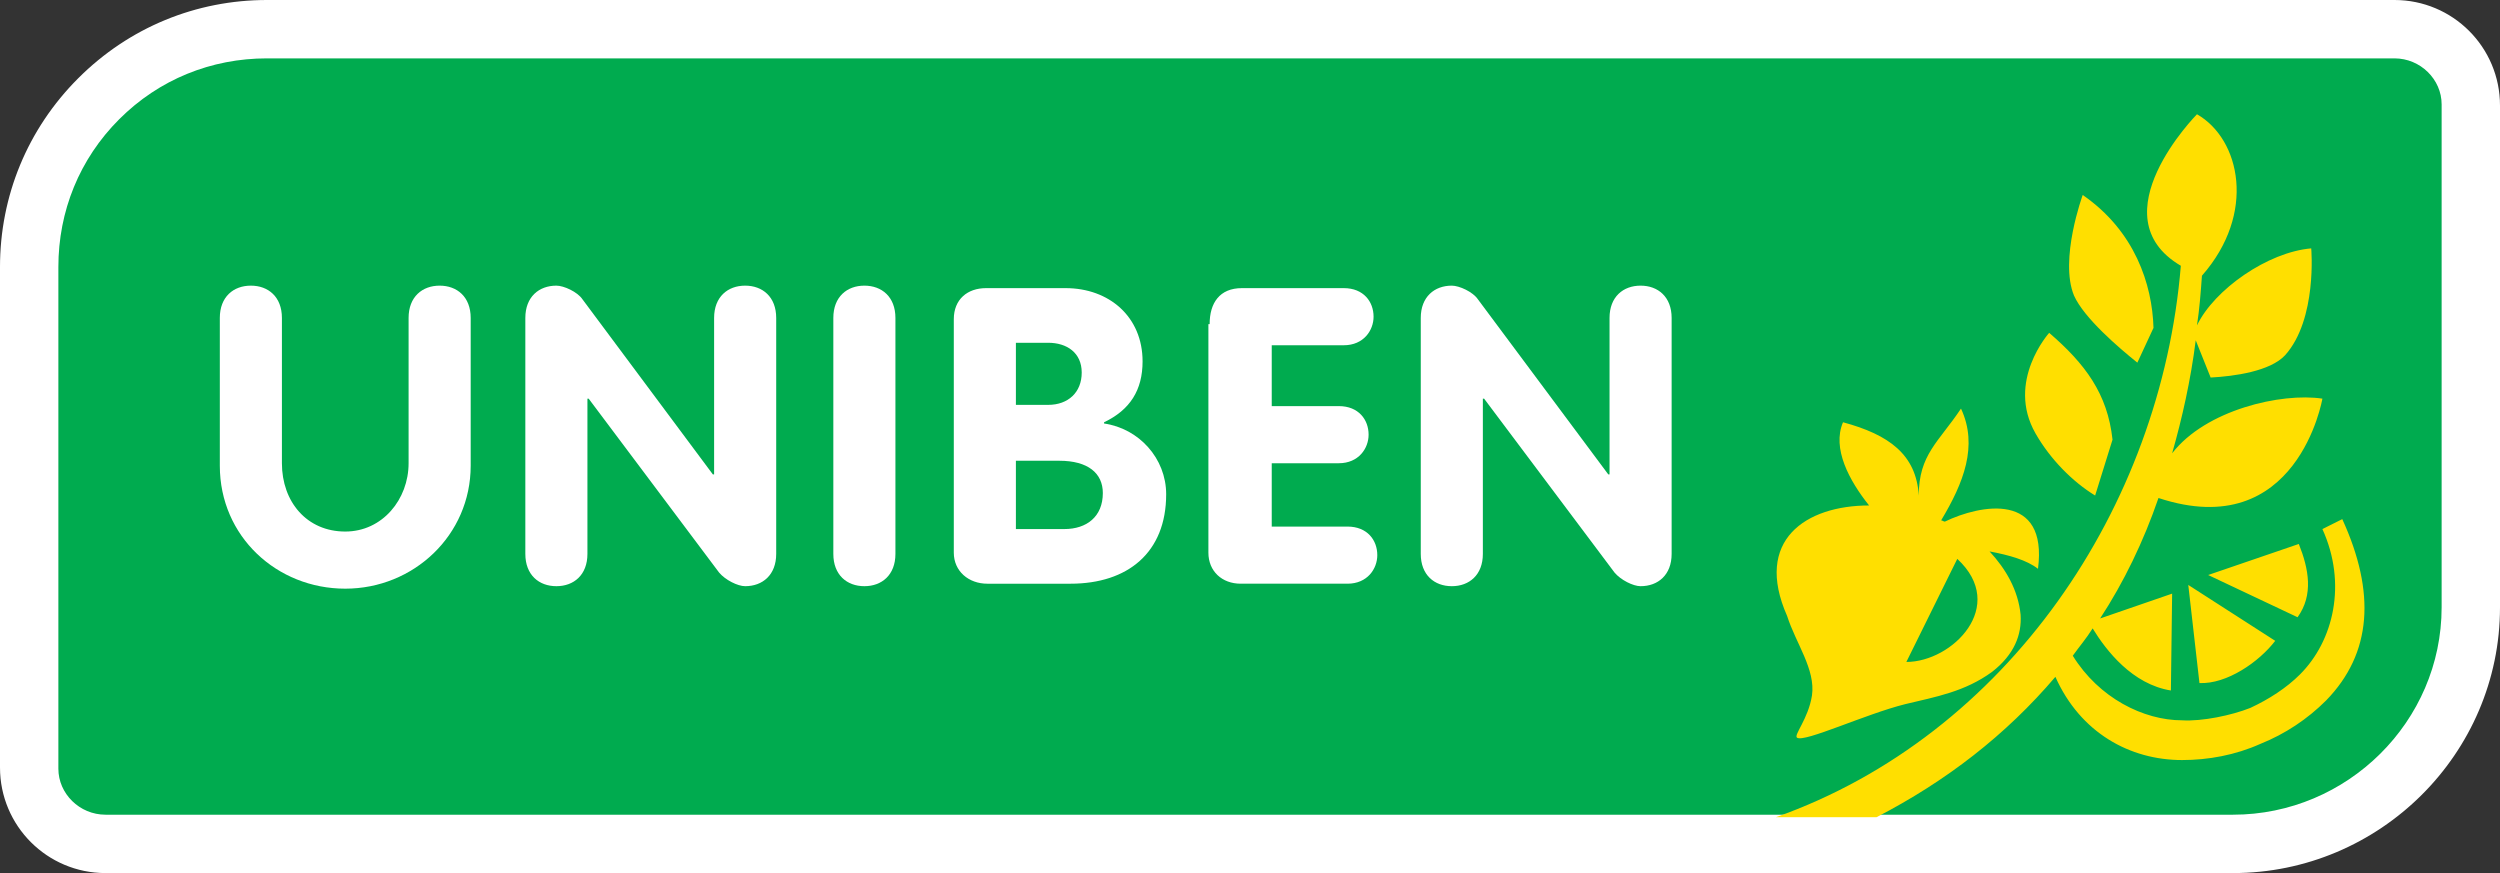 <?xml version="1.0" encoding="utf-8"?>
<!-- Generator: Adobe Illustrator 19.0.0, SVG Export Plug-In . SVG Version: 6.00 Build 0)  -->
<svg version="1.1" id="Layer_1" xmlns="http://www.w3.org/2000/svg" xmlns:xlink="http://www.w3.org/1999/xlink" x="0px" y="0px"
	 viewBox="-225.5 247.3 201.3 70.3" style="enable-background:new -225.5 247.3 201.3 70.3;" xml:space="preserve">
<rect x="-225.5" y="247.3" width="201.3" height="70.3" fill="#333333" stroke="none"/>
<style type="text/css">
	.st0{fill:#FFFFFF;}
	.st1{fill:#00AB4F;}
	.st2{fill:#FFDF00;}
</style>
<path class="st0" d="M-216,308.2h170.3c6.7,0,12.1-5.4,12.1-12.1v-39.3h-170.3c-3.2,0-6.3,1.3-8.5,3.5c-2.3,2.3-3.5,5.3-3.5,8.5
	v39.4H-216z M-45.7,317.6H-217c-4.7,0-8.5-3.8-8.5-8.5v-40.3c0-5.7,2.2-11.1,6.3-15.2c4.1-4.1,9.5-6.3,15.2-6.3h171.3
	c4.7,0,8.5,3.8,8.5,8.5v40.4C-24.2,308-33.9,317.6-45.7,317.6"/>
<path class="st1" d="M-45.7,312.9H-217c-2.1,0-3.8-1.7-3.8-3.7v-40.4c0-4.5,1.7-8.7,4.9-11.9c3.2-3.2,7.4-4.9,11.9-4.9h171.3
	c2.1,0,3.8,1.7,3.8,3.7v40.5C-28.9,305.4-36.5,312.9-45.7,312.9"/>
<path class="st0" d="M-207.8,272.9c0-1.7,1.1-2.6,2.5-2.6s2.5,0.9,2.5,2.6v11.7c0,3.1,2,5.5,5.1,5.5c3,0,5.1-2.6,5.1-5.5v-11.7
	c0-1.7,1.1-2.6,2.5-2.6s2.5,0.9,2.5,2.6v11.9c0,5.6-4.6,9.9-10.1,9.9s-10.1-4.2-10.1-9.9V272.9z"/>
<path class="st0" d="M-183.2,272.9c0-1.7,1.1-2.6,2.5-2.6c0.6,0,1.7,0.5,2.1,1.1l10.5,14.1h0.1v-12.6c0-1.7,1.1-2.6,2.5-2.6
	s2.5,0.9,2.5,2.6v19c0,1.7-1.1,2.6-2.5,2.6c-0.6,0-1.6-0.5-2.1-1.1l-10.5-14h-0.1v12.5c0,1.7-1.1,2.6-2.5,2.6
	c-1.4,0-2.5-0.9-2.5-2.6C-183.2,291.9-183.2,272.9-183.2,272.9z"/>
<path class="st0" d="M-158.4,272.9c0-1.7,1.1-2.6,2.5-2.6s2.5,0.9,2.5,2.6v19c0,1.7-1.1,2.6-2.5,2.6s-2.5-0.9-2.5-2.6V272.9z"/>
<path class="st0" d="M-143.7,289.9h3.9c1.8,0,3.1-1,3.1-2.9c0-1.6-1.2-2.6-3.5-2.6h-3.5V289.9z M-143.7,279.9h2.6
	c1.6,0,2.7-1,2.7-2.6s-1.2-2.4-2.7-2.4h-2.6V279.9z M-148.7,273c0-1.6,1.1-2.5,2.6-2.5h6.4c3.5,0,6.2,2.3,6.2,5.9
	c0,2.3-1,3.9-3.1,4.9v0.1c2.8,0.4,5,2.8,5,5.7c0,4.7-3.1,7.2-7.7,7.2h-6.7c-1.5,0-2.7-1-2.7-2.5V273z"/>
<path class="st0" d="M-128.1,273.4c0-1.7,0.8-2.9,2.6-2.9h8.2c1.6,0,2.4,1.1,2.4,2.3c0,1.1-0.8,2.3-2.4,2.3h-5.8v4.9h5.4
	c1.6,0,2.4,1.1,2.4,2.3c0,1.1-0.8,2.3-2.4,2.3h-5.4v5.1h6.1c1.6,0,2.4,1.1,2.4,2.3c0,1.1-0.8,2.3-2.4,2.3h-8.6c-1.5,0-2.6-1-2.6-2.5
	v-18.4H-128.1z"/>
<path class="st0" d="M-111.1,272.9c0-1.7,1.1-2.6,2.5-2.6c0.6,0,1.7,0.5,2.1,1.1l10.5,14.1h0.1v-12.6c0-1.7,1.1-2.6,2.5-2.6
	s2.5,0.9,2.5,2.6v19c0,1.7-1.1,2.6-2.5,2.6c-0.6,0-1.6-0.5-2.1-1.1l-10.5-14h-0.1v12.5c0,1.7-1.1,2.6-2.5,2.6s-2.5-0.9-2.5-2.6
	V272.9z"/>
<path class="st2" d="M-53.4,276.5l1.3-2.8c-0.1-3.5-1.5-7.8-5.7-10.7c0,0-1.9,5.2-0.7,8.1C-57.7,272.9-54.9,275.3-53.4,276.5
	 M-56.8,287.2l1.4-4.5c-0.4-3.7-2.2-6.1-5.1-8.6c0,0-3.5,3.9-1.1,8.1C-60.4,284.3-58.6,286.1-56.8,287.2 M-40.4,291.1l-7.3,2.5
	l7.2,3.4C-39.2,295.2-39.6,293.1-40.4,291.1 M-48.4,302.3c2.2,0.1,4.8-1.7,6.1-3.4l-7-4.5L-48.4,302.3z M-67.9,292.3
	c4.1,3.8-0.4,8.3-4.1,8.3L-67.9,292.3z M-79.6,303.3c-0.3,1.9-1.5,3.2-1.2,3.4c0.6,0.4,5.5-1.9,8.7-2.7c2.5-0.6,4.8-1,7-2.6
	c1.8-1.4,2.4-3,2.3-4.6c-0.2-2-1.2-3.7-2.5-5.1c1.6,0.3,3,0.7,3.9,1.4c0.8-6.2-4.6-5.2-7.5-3.8c-0.1,0-0.2-0.1-0.3-0.1
	c1.8-3,3-6,1.6-9c-1.8,2.7-3.4,3.7-3.4,7c-0.2-3.3-2.4-4.9-6.1-5.9c-0.9,2.1,0.5,4.7,2.1,6.7c-5.1,0-9.3,2.8-6.6,8.9
	C-80.9,299.1-79.3,301.2-79.6,303.3 M-36.9,289.1l-1.6,0.8c2,4.4,0.9,9-1.8,11.7c-1.1,1.1-2.5,2-4,2.7c-1.5,0.6-3.9,1.1-5.5,1
	c-3.1,0-6.7-1.8-8.8-5.2c0.5-0.7,1.1-1.4,1.6-2.2c1.1,1.8,3.2,4.5,6.3,5l0.1-7.8l-5.8,2c1.9-2.9,3.5-6.2,4.7-9.7
	c11.2,3.7,13.2-8,13.2-8c-3.3-0.5-9.4,0.9-12.1,4.4c0.8-2.8,1.5-5.9,1.9-9.1l1.2,3c1.9-0.1,4.8-0.5,6-1.8c2.6-2.9,2.1-8.6,2.1-8.6
	c-3.5,0.3-7.8,3.3-9.2,6.2c0.2-1.3,0.3-2.6,0.4-4c4.4-5,3.1-11-0.4-13c0,0-8.1,8.2-1.3,12.2c-1.6,19.5-14,37.8-32.6,44.4h8.1
	c5.6-2.9,10.4-6.6,14.4-11.3c2,4.5,6,6.7,10.2,6.7c2.1,0,4.3-0.4,6.3-1.3c2-0.8,3.8-2,5.3-3.5C-34.5,299.9-34.2,295-36.9,289.1"/>
</svg>
